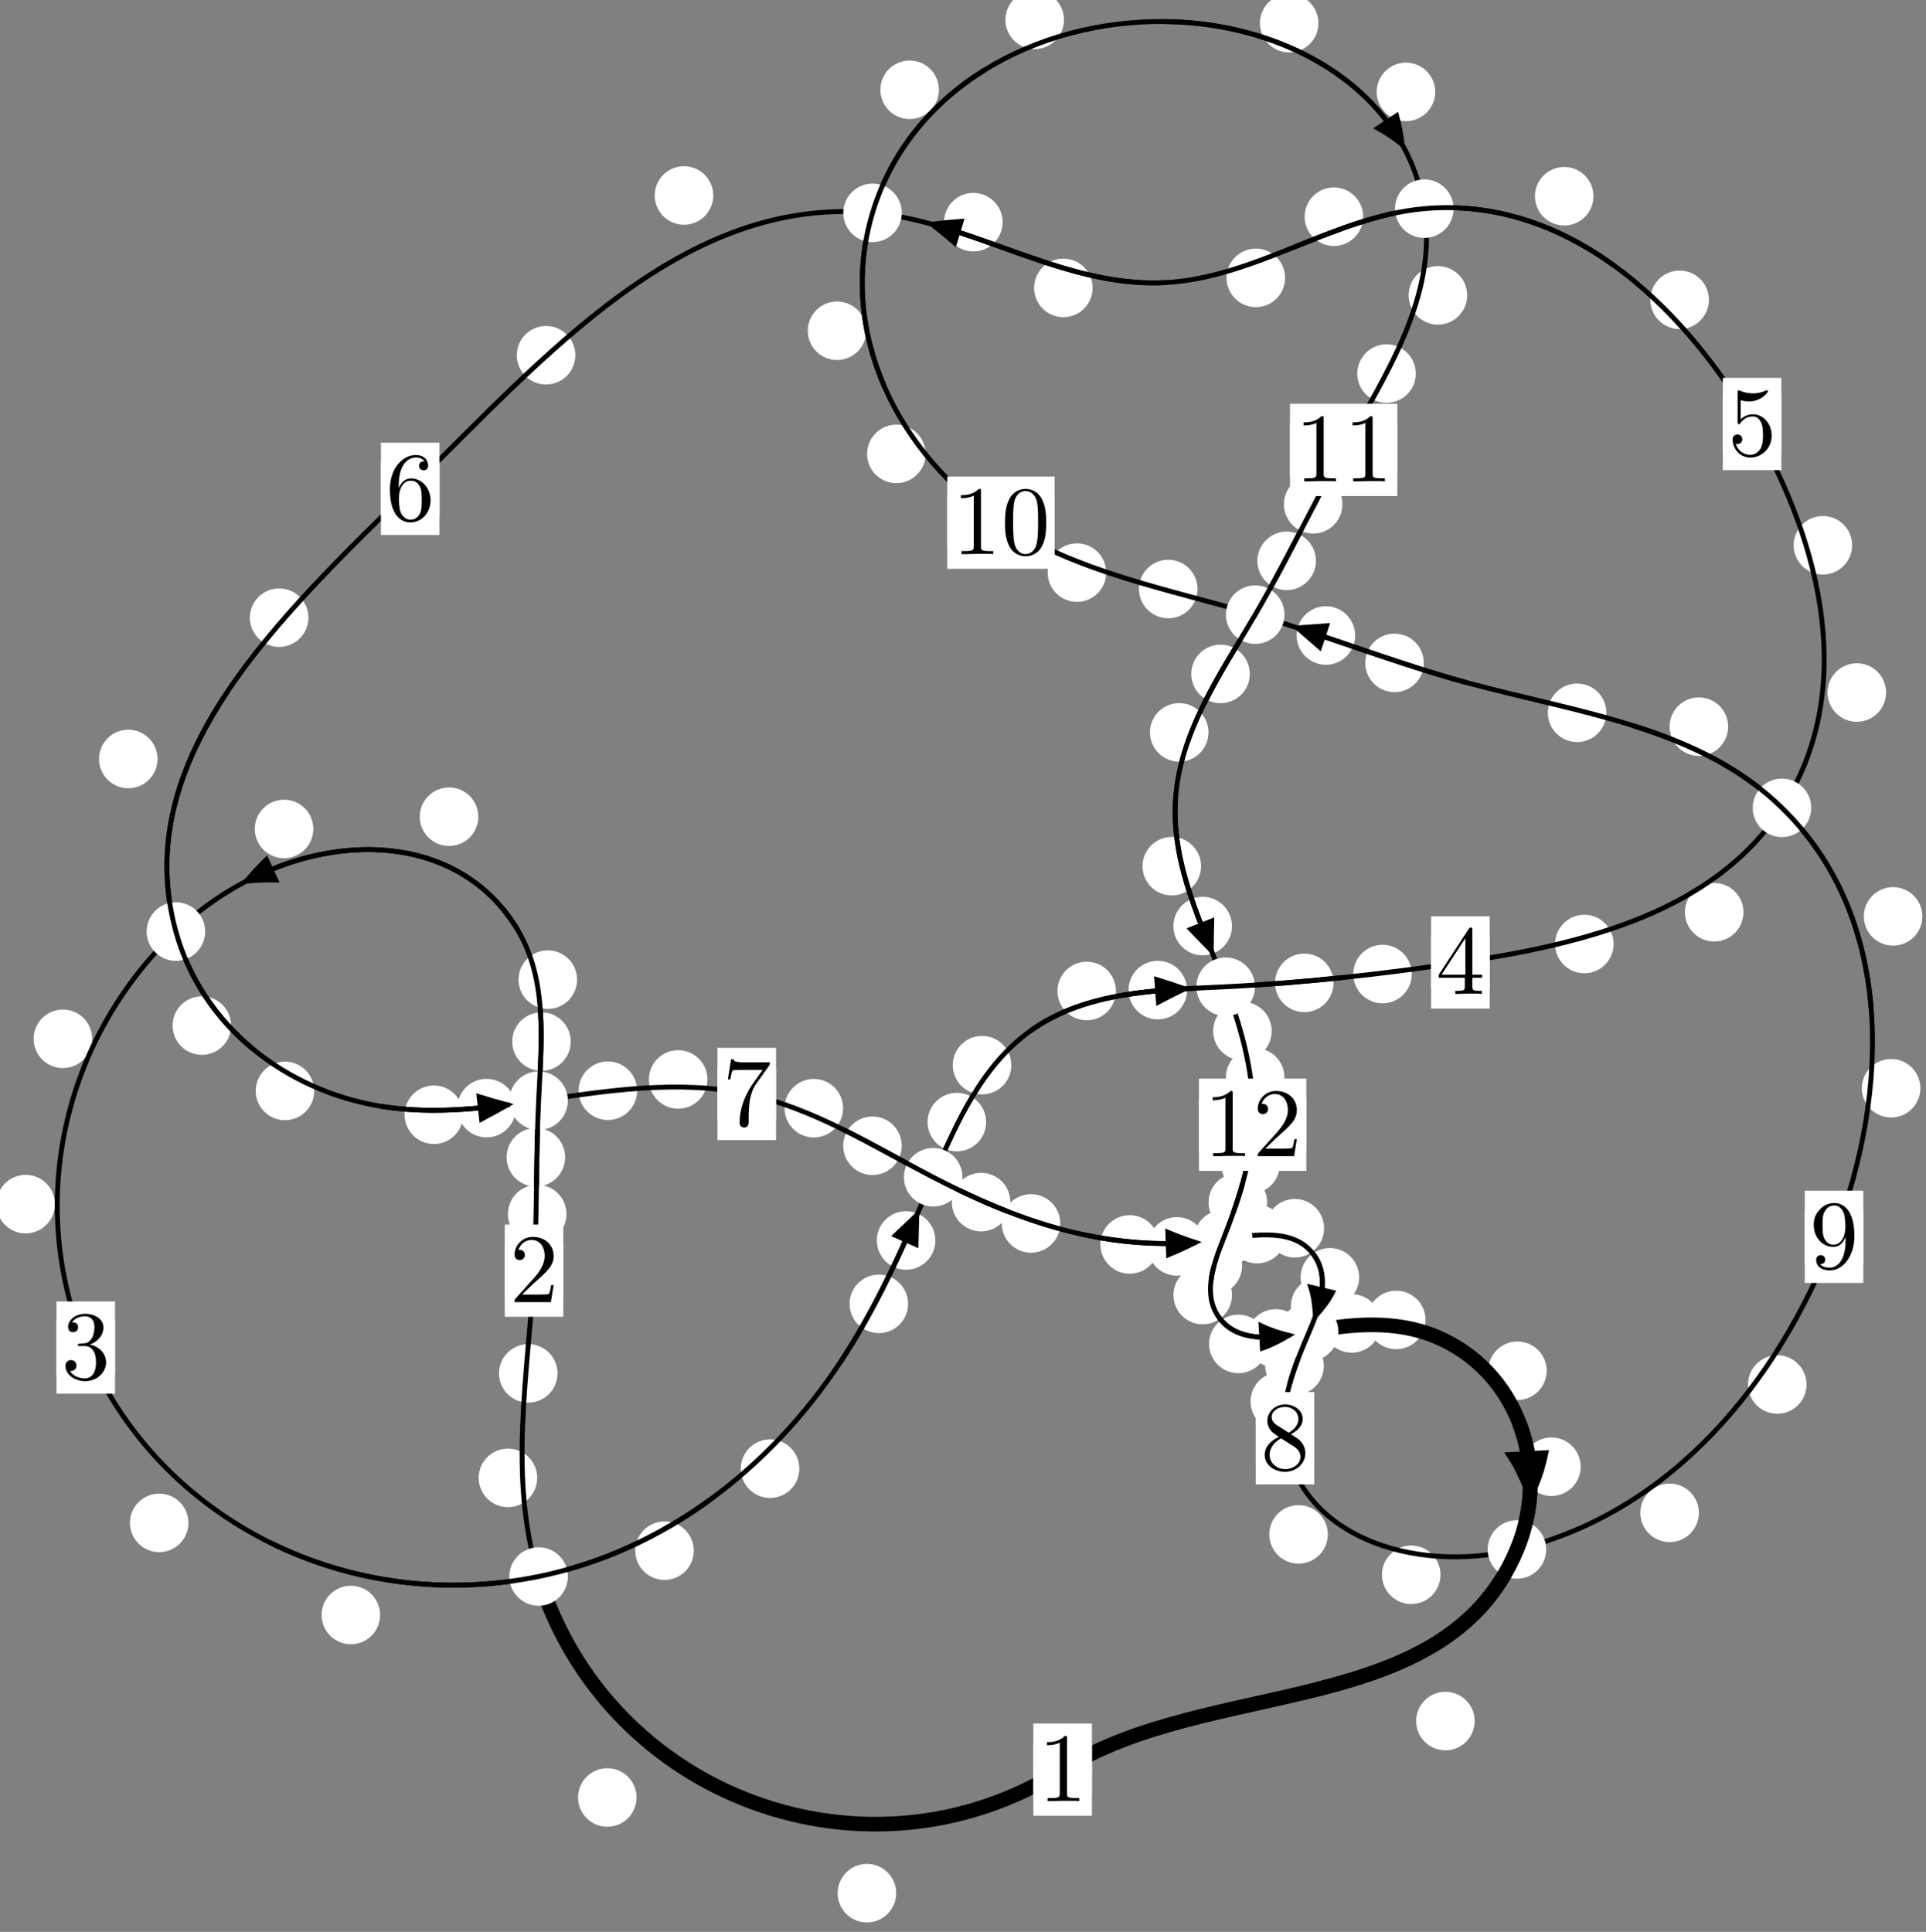 <?xml version="1.0"?>
<!-- Created by MetaPost 1.999 on 2021.07.05:2354 -->
<svg version="1.1" xmlns="http://www.w3.org/2000/svg" xmlns:xlink="http://www.w3.org/1999/xlink" width="196.675" height="197.293" viewBox="0 0 196.675 197.293">
<rect x="0" y="0" width="196.675" height="197.293" fill="#808080" stroke="none"/>
<!-- Original BoundingBox: -55.370193 -35.328644 141.304398 161.964737 -->
  <defs>
    <g transform="scale(0.01,0.01)" id="GLYPHcmr10_48">
      <path style="fill-rule: evenodd;" d="M460 -320C460 -400,455 -480,420 -554C374 -650,292 -666,250 -666C190 -666,117 -640,76 -547C44 -478,39 -400,39 -320C39 -245,43 -155,84 -79C127 2,200 22,249 22C303 22,379 1,423 -94C455 -163,460 -241,460 -320M249 -0C210 -0,151 -25,133 -121C122 -181,122 -273,122 -332C122 -396,122 -462,130 -516C149 -635,224 -644,249 -644C282 -644,348 -626,367 -527C377 -471,377 -395,377 -332C377 -257,377 -189,366 -125C351 -30,294 -0,249 -0"></path>
    </g>
    <g transform="scale(0.01,0.01)" id="GLYPHcmr10_49">
      <path style="fill-rule: evenodd;" d="M294 -640C294 -664,294 -666,271 -666C209 -602,121 -602,89 -602L89 -571C109 -571,168 -571,220 -597L220 -79C220 -43,217 -31,127 -31L95 -31L95 -0L257 -0L130 -3L217 -3L257 -3L297 -3L384 -3L419 -0L419 -31L387 -31C297 -31,294 -42,294 -79"></path>
    </g>
    <g transform="scale(0.01,0.01)" id="GLYPHcmr10_50">
      <path style="fill-rule: evenodd;" d="M127 -77L233 -180C389 -318,449 -372,449 -472C449 -586,359 -666,237 -666C124 -666,50 -574,50 -485C50 -429,100 -429,103 -429C120 -429,155 -441,155 -482C155 -508,137 -534,102 -534C94 -534,92 -534,89 -533C112 -598,166 -635,224 -635C315 -635,358 -554,358 -472C358 -392,308 -313,253 -251L61 -37C50 -26,50 -24,50 -0L421 -0L449 -174L424 -174C419 -144,412 -100,402 -85C395 -77,329 -77,307 -77"></path>
    </g>
    <g transform="scale(0.01,0.01)" id="GLYPHcmr10_51">
      <path style="fill-rule: evenodd;" d="M290 -352C372 -379,430 -449,430 -528C430 -610,342 -666,246 -666C145 -666,69 -606,69 -530C69 -497,91 -478,120 -478C151 -478,171 -500,171 -529C171 -579,124 -579,109 -579C140 -628,206 -641,242 -641C283 -641,338 -619,338 -529C338 -517,336 -459,310 -415C280 -367,246 -364,221 -363C213 -362,189 -360,182 -360C174 -359,167 -358,167 -348C167 -337,174 -337,191 -337L235 -337C317 -337,354 -269,354 -171C354 -35,285 -6,241 -6C198 -6,123 -23,88 -82C123 -77,154 -99,154 -137C154 -173,127 -193,98 -193C74 -193,42 -179,42 -135C42 -44,135 22,244 22C366 22,457 -69,457 -171C457 -253,394 -331,290 -352"></path>
    </g>
    <g transform="scale(0.01,0.01)" id="GLYPHcmr10_52">
      <path style="fill-rule: evenodd;" d="M294 -165L294 -78C294 -42,292 -31,218 -31L197 -31L197 -0L332 -0L238 -3L290 -3L332 -3L374 -3L427 -3L468 -0L468 -31L447 -31C373 -31,371 -42,371 -78L371 -165L471 -165L471 -196L371 -196L371 -651C371 -671,371 -677,355 -677C346 -677,343 -677,335 -665L28 -196L28 -165M300 -196L56 -196L300 -569"></path>
    </g>
    <g transform="scale(0.01,0.01)" id="GLYPHcmr10_53">
      <path style="fill-rule: evenodd;" d="M449 -201C449 -320,367 -420,259 -420C211 -420,168 -404,132 -369L132 -564C152 -558,185 -551,217 -551C340 -551,410 -642,410 -655C410 -661,407 -666,400 -666C399 -666,397 -666,392 -663C372 -654,323 -634,256 -634C216 -634,170 -641,123 -662C115 -665,113 -665,111 -665C101 -665,101 -657,101 -641L101 -345C101 -327,101 -319,115 -319C122 -319,124 -322,128 -328C139 -344,176 -398,257 -398C309 -398,334 -352,342 -334C358 -297,360 -258,360 -208C360 -173,360 -113,336 -71C312 -32,275 -6,229 -6C156 -6,99 -59,82 -118C85 -117,88 -116,99 -116C132 -116,149 -141,149 -165C149 -189,132 -214,99 -214C85 -214,50 -207,50 -161C50 -75,119 22,231 22C347 22,449 -74,449 -201"></path>
    </g>
    <g transform="scale(0.01,0.01)" id="GLYPHcmr10_54">
      <path style="fill-rule: evenodd;" d="M132 -328L132 -352C132 -605,256 -641,307 -641C331 -641,373 -635,395 -601C380 -601,340 -601,340 -556C340 -525,364 -510,386 -510C402 -510,432 -519,432 -558C432 -618,388 -666,305 -666C177 -666,42 -537,42 -316C42 -49,158 22,251 22C362 22,457 -72,457 -204C457 -331,368 -427,257 -427C189 -427,152 -376,132 -328M251 -6C188 -6,158 -66,152 -81C134 -128,134 -208,134 -226C134 -304,166 -404,256 -404C272 -404,318 -404,349 -342C367 -305,367 -254,367 -205C367 -157,367 -107,350 -71C320 -11,274 -6,251 -6"></path>
    </g>
    <g transform="scale(0.01,0.01)" id="GLYPHcmr10_55">
      <path style="fill-rule: evenodd;" d="M476 -609C485 -621,485 -623,485 -644L242 -644C120 -644,118 -657,114 -676L89 -676L56 -470L81 -470C84 -486,93 -549,106 -561C113 -567,191 -567,204 -567L411 -567C400 -551,321 -442,299 -409C209 -274,176 -135,176 -33C176 -23,176 22,222 22C268 22,268 -23,268 -33L268 -84C268 -139,271 -194,279 -248C283 -271,297 -357,341 -419"></path>
    </g>
    <g transform="scale(0.01,0.01)" id="GLYPHcmr10_56">
      <path style="fill-rule: evenodd;" d="M163 -457C117 -487,113 -521,113 -538C113 -599,178 -641,249 -641C322 -641,386 -589,386 -517C386 -460,347 -412,287 -377M309 -362C381 -399,430 -451,430 -517C430 -609,341 -666,250 -666C150 -666,69 -592,69 -499C69 -481,71 -436,113 -389C124 -377,161 -352,186 -335C128 -306,42 -250,42 -151C42 -45,144 22,249 22C362 22,457 -61,457 -168C457 -204,446 -249,408 -291C389 -312,373 -322,309 -362M209 -320L332 -242C360 -223,407 -193,407 -132C407 -58,332 -6,250 -6C164 -6,92 -68,92 -151C92 -209,124 -273,209 -320"></path>
    </g>
    <g transform="scale(0.01,0.01)" id="GLYPHcmr10_57">
      <path style="fill-rule: evenodd;" d="M367 -318L367 -286C367 -52,263 -6,205 -6C188 -6,134 -8,107 -42C151 -42,159 -71,159 -88C159 -119,135 -134,113 -134C97 -134,67 -125,67 -86C67 -19,121 22,206 22C335 22,457 -114,457 -329C457 -598,342 -666,253 -666C198 -666,149 -648,106 -603C65 -558,42 -516,42 -441C42 -316,130 -218,242 -218C303 -218,344 -260,367 -318M243 -241C227 -241,181 -241,150 -304C132 -341,132 -391,132 -440C132 -494,132 -541,153 -578C180 -628,218 -641,253 -641C299 -641,332 -607,349 -562C361 -530,365 -467,365 -421C365 -338,331 -241,243 -241"></path>
    </g>
  </defs>
  <path d="M91.515 193.34C91.515 192.547,91.2 191.787,90.639 191.227C90.079 190.666,89.319 190.351,88.526 190.351C87.733 190.351,86.973 190.666,86.413 191.227C85.852 191.787,85.537 192.547,85.537 193.34C85.537 194.133,85.852 194.893,86.413 195.453C86.973 196.014,87.733 196.329,88.526 196.329C89.319 196.329,90.079 196.014,90.639 195.453C91.2 194.893,91.515 194.133,91.515 193.34Z" style="fill: rgb(100%,100%,100%);stroke: none;"></path>
  <path d="M111.5 180.728C111.5 179.935,111.185 179.175,110.624 178.614C110.064 178.054,109.304 177.739,108.511 177.739C107.718 177.739,106.958 178.054,106.398 178.614C105.837 179.175,105.522 179.935,105.522 180.728C105.522 181.52,105.837 182.281,106.398 182.841C106.958 183.401,107.718 183.716,108.511 183.716C109.304 183.716,110.064 183.401,110.624 182.841C111.185 182.281,111.5 181.52,111.5 180.728Z" style="fill: rgb(100%,100%,100%);stroke: none;"></path>
  <path d="M54.858 150.929C54.858 150.136,54.543 149.376,53.982 148.816C53.422 148.255,52.662 147.94,51.869 147.94C51.076 147.94,50.316 148.255,49.756 148.816C49.195 149.376,48.88 150.136,48.88 150.929C48.88 151.722,49.195 152.482,49.756 153.042C50.316 153.603,51.076 153.918,51.869 153.918C52.662 153.918,53.422 153.603,53.982 153.042C54.543 152.482,54.858 151.722,54.858 150.929Z" style="fill: rgb(100%,100%,100%);stroke: none;"></path>
  <path d="M65.005 183.567C65.005 182.774,64.69 182.014,64.129 181.453C63.569 180.893,62.809 180.578,62.016 180.578C61.223 180.578,60.463 180.893,59.903 181.453C59.342 182.014,59.027 182.774,59.027 183.567C59.027 184.359,59.342 185.12,59.903 185.68C60.463 186.241,61.223 186.555,62.016 186.555C62.809 186.555,63.569 186.241,64.129 185.68C64.69 185.12,65.005 184.359,65.005 183.567Z" style="fill: rgb(100%,100%,100%);stroke: none;"></path>
  <path d="M57.847 123.984C57.847 123.192,57.532 122.431,56.971 121.871C56.411 121.311,55.651 120.996,54.858 120.996C54.065 120.996,53.305 121.311,52.745 121.871C52.184 122.431,51.869 123.192,51.869 123.984C51.869 124.777,52.184 125.537,52.745 126.098C53.305 126.658,54.065 126.973,54.858 126.973C55.651 126.973,56.411 126.658,56.971 126.098C57.532 125.537,57.847 124.777,57.847 123.984Z" style="fill: rgb(100%,100%,100%);stroke: none;"></path>
  <path d="M56.932 140.256C56.932 139.463,56.617 138.703,56.056 138.142C55.496 137.582,54.735 137.267,53.943 137.267C53.15 137.267,52.39 137.582,51.829 138.142C51.269 138.703,50.954 139.463,50.954 140.256C50.954 141.048,51.269 141.809,51.829 142.369C52.39 142.93,53.15 143.244,53.943 143.244C54.735 143.244,55.496 142.93,56.056 142.369C56.617 141.809,56.932 141.048,56.932 140.256Z" style="fill: rgb(100%,100%,100%);stroke: none;"></path>
  <path d="M58.282 106.374C58.282 105.581,57.967 104.821,57.406 104.26C56.846 103.7,56.086 103.385,55.293 103.385C54.5 103.385,53.74 103.7,53.18 104.26C52.619 104.821,52.304 105.581,52.304 106.374C52.304 107.166,52.619 107.926,53.18 108.487C53.74 109.047,54.5 109.362,55.293 109.362C56.086 109.362,56.846 109.047,57.406 108.487C57.967 107.926,58.282 107.166,58.282 106.374Z" style="fill: rgb(100%,100%,100%);stroke: none;"></path>
  <path d="M57.708 118.187C57.708 117.395,57.393 116.634,56.832 116.074C56.272 115.513,55.512 115.199,54.719 115.199C53.926 115.199,53.166 115.513,52.606 116.074C52.045 116.634,51.73 117.395,51.73 118.187C51.73 118.98,52.045 119.74,52.606 120.301C53.166 120.861,53.926 121.176,54.719 121.176C55.512 121.176,56.272 120.861,56.832 120.301C57.393 119.74,57.708 118.98,57.708 118.187Z" style="fill: rgb(100%,100%,100%);stroke: none;"></path>
  <path d="M48.842 83.406C48.842 82.614,48.527 81.853,47.967 81.293C47.406 80.732,46.646 80.417,45.854 80.417C45.061 80.417,44.301 80.732,43.74 81.293C43.18 81.853,42.865 82.614,42.865 83.406C42.865 84.199,43.18 84.959,43.74 85.52C44.301 86.08,45.061 86.395,45.854 86.395C46.646 86.395,47.406 86.08,47.967 85.52C48.527 84.959,48.842 84.199,48.842 83.406Z" style="fill: rgb(100%,100%,100%);stroke: none;"></path>
  <path d="M58.929 100.043C58.929 99.251,58.614 98.49,58.053 97.93C57.493 97.37,56.733 97.055,55.94 97.055C55.147 97.055,54.387 97.37,53.827 97.93C53.266 98.49,52.951 99.251,52.951 100.043C52.951 100.836,53.266 101.596,53.827 102.157C54.387 102.717,55.147 103.032,55.94 103.032C56.733 103.032,57.493 102.717,58.053 102.157C58.614 101.596,58.929 100.836,58.929 100.043Z" style="fill: rgb(100%,100%,100%);stroke: none;"></path>
  <path d="M9.41 106.088C9.41 105.296,9.095 104.535,8.534 103.975C7.974 103.415,7.214 103.1,6.421 103.1C5.628 103.1,4.868 103.415,4.308 103.975C3.747 104.535,3.432 105.296,3.432 106.088C3.432 106.881,3.747 107.641,4.308 108.202C4.868 108.762,5.628 109.077,6.421 109.077C7.214 109.077,7.974 108.762,8.534 108.202C9.095 107.641,9.41 106.881,9.41 106.088Z" style="fill: rgb(100%,100%,100%);stroke: none;"></path>
  <path d="M31.993 84.655C31.993 83.862,31.678 83.102,31.118 82.542C30.557 81.981,29.797 81.666,29.004 81.666C28.212 81.666,27.451 81.981,26.891 82.542C26.331 83.102,26.016 83.862,26.016 84.655C26.016 85.448,26.331 86.208,26.891 86.768C27.451 87.329,28.212 87.644,29.004 87.644C29.797 87.644,30.557 87.329,31.118 86.768C31.678 86.208,31.993 85.448,31.993 84.655Z" style="fill: rgb(100%,100%,100%);stroke: none;"></path>
  <path d="M19.245 155.524C19.245 154.731,18.93 153.971,18.37 153.411C17.809 152.85,17.049 152.535,16.257 152.535C15.464 152.535,14.704 152.85,14.143 153.411C13.583 153.971,13.268 154.731,13.268 155.524C13.268 156.317,13.583 157.077,14.143 157.637C14.704 158.198,15.464 158.513,16.257 158.513C17.049 158.513,17.809 158.198,18.37 157.637C18.93 157.077,19.245 156.317,19.245 155.524Z" style="fill: rgb(100%,100%,100%);stroke: none;"></path>
  <path d="M5.607 122.971C5.607 122.178,5.292 121.418,4.732 120.858C4.171 120.297,3.411 119.982,2.619 119.982C1.826 119.982,1.066 120.297,0.505 120.858C-0.055 121.418,-0.37 122.178,-0.37 122.971C-0.37 123.764,-0.055 124.524,0.505 125.085C1.066 125.645,1.826 125.96,2.619 125.96C3.411 125.96,4.171 125.645,4.732 125.085C5.292 124.524,5.607 123.764,5.607 122.971Z" style="fill: rgb(100%,100%,100%);stroke: none;"></path>
  <path d="M70.849 158.363C70.849 157.57,70.534 156.81,69.973 156.249C69.413 155.689,68.653 155.374,67.86 155.374C67.067 155.374,66.307 155.689,65.747 156.249C65.186 156.81,64.871 157.57,64.871 158.363C64.871 159.155,65.186 159.915,65.747 160.476C66.307 161.036,67.067 161.351,67.86 161.351C68.653 161.351,69.413 161.036,69.973 160.476C70.534 159.915,70.849 159.155,70.849 158.363Z" style="fill: rgb(100%,100%,100%);stroke: none;"></path>
  <path d="M38.815 164.932C38.815 164.139,38.5 163.379,37.94 162.819C37.379 162.258,36.619 161.943,35.826 161.943C35.034 161.943,34.273 162.258,33.713 162.819C33.152 163.379,32.838 164.139,32.838 164.932C32.838 165.725,33.152 166.485,33.713 167.046C34.273 167.606,35.034 167.921,35.826 167.921C36.619 167.921,37.379 167.606,37.94 167.046C38.5 166.485,38.815 165.725,38.815 164.932Z" style="fill: rgb(100%,100%,100%);stroke: none;"></path>
  <path d="M92.732 133.156C92.732 132.363,92.417 131.603,91.857 131.042C91.296 130.482,90.536 130.167,89.744 130.167C88.951 130.167,88.191 130.482,87.63 131.042C87.07 131.603,86.755 132.363,86.755 133.156C86.755 133.948,87.07 134.708,87.63 135.269C88.191 135.829,88.951 136.144,89.744 136.144C90.536 136.144,91.296 135.829,91.857 135.269C92.417 134.708,92.732 133.948,92.732 133.156Z" style="fill: rgb(100%,100%,100%);stroke: none;"></path>
  <path d="M81.623 149.985C81.623 149.193,81.308 148.433,80.748 147.872C80.188 147.312,79.427 146.997,78.635 146.997C77.842 146.997,77.082 147.312,76.521 147.872C75.961 148.433,75.646 149.193,75.646 149.985C75.646 150.778,75.961 151.538,76.521 152.099C77.082 152.659,77.842 152.974,78.635 152.974C79.427 152.974,80.188 152.659,80.748 152.099C81.308 151.538,81.623 150.778,81.623 149.985Z" style="fill: rgb(100%,100%,100%);stroke: none;"></path>
  <path d="M100.698 114.593C100.698 113.8,100.383 113.04,99.823 112.479C99.262 111.919,98.502 111.604,97.709 111.604C96.917 111.604,96.156 111.919,95.596 112.479C95.036 113.04,94.721 113.8,94.721 114.593C94.721 115.385,95.036 116.146,95.596 116.706C96.156 117.267,96.917 117.582,97.709 117.582C98.502 117.582,99.262 117.267,99.823 116.706C100.383 116.146,100.698 115.385,100.698 114.593Z" style="fill: rgb(100%,100%,100%);stroke: none;"></path>
  <path d="M95.516 126.679C95.516 125.886,95.201 125.126,94.64 124.566C94.08 124.005,93.32 123.69,92.527 123.69C91.734 123.69,90.974 124.005,90.414 124.566C89.853 125.126,89.538 125.886,89.538 126.679C89.538 127.472,89.853 128.232,90.414 128.792C90.974 129.353,91.734 129.668,92.527 129.668C93.32 129.668,94.08 129.353,94.64 128.792C95.201 128.232,95.516 127.472,95.516 126.679Z" style="fill: rgb(100%,100%,100%);stroke: none;"></path>
  <path d="M113.957 101.204C113.957 100.411,113.642 99.651,113.082 99.091C112.521 98.53,111.761 98.215,110.969 98.215C110.176 98.215,109.416 98.53,108.855 99.091C108.295 99.651,107.98 100.411,107.98 101.204C107.98 101.997,108.295 102.757,108.855 103.317C109.416 103.878,110.176 104.193,110.969 104.193C111.761 104.193,112.521 103.878,113.082 103.317C113.642 102.757,113.957 101.997,113.957 101.204Z" style="fill: rgb(100%,100%,100%);stroke: none;"></path>
  <path d="M103.27 108.779C103.27 107.986,102.956 107.226,102.395 106.665C101.835 106.105,101.074 105.79,100.282 105.79C99.489 105.79,98.729 106.105,98.168 106.665C97.608 107.226,97.293 107.986,97.293 108.779C97.293 109.571,97.608 110.331,98.168 110.892C98.729 111.452,99.489 111.767,100.282 111.767C101.074 111.767,101.835 111.452,102.395 110.892C102.956 110.331,103.27 109.571,103.27 108.779Z" style="fill: rgb(100%,100%,100%);stroke: none;"></path>
  <path d="M136.176 100.375C136.176 99.582,135.861 98.822,135.301 98.262C134.74 97.701,133.98 97.386,133.187 97.386C132.395 97.386,131.634 97.701,131.074 98.262C130.513 98.822,130.199 99.582,130.199 100.375C130.199 101.168,130.513 101.928,131.074 102.488C131.634 103.049,132.395 103.364,133.187 103.364C133.98 103.364,134.74 103.049,135.301 102.488C135.861 101.928,136.176 101.168,136.176 100.375Z" style="fill: rgb(100%,100%,100%);stroke: none;"></path>
  <path d="M121.22 101.112C121.22 100.319,120.905 99.559,120.344 98.999C119.784 98.438,119.023 98.123,118.231 98.123C117.438 98.123,116.678 98.438,116.117 98.999C115.557 99.559,115.242 100.319,115.242 101.112C115.242 101.905,115.557 102.665,116.117 103.225C116.678 103.786,117.438 104.101,118.231 104.101C119.023 104.101,119.784 103.786,120.344 103.225C120.905 102.665,121.22 101.905,121.22 101.112Z" style="fill: rgb(100%,100%,100%);stroke: none;"></path>
  <path d="M164.772 96.406C164.772 95.614,164.457 94.854,163.897 94.293C163.336 93.733,162.576 93.418,161.783 93.418C160.991 93.418,160.23 93.733,159.67 94.293C159.11 94.854,158.795 95.614,158.795 96.406C158.795 97.199,159.11 97.959,159.67 98.52C160.23 99.08,160.991 99.395,161.783 99.395C162.576 99.395,163.336 99.08,163.897 98.52C164.457 97.959,164.772 97.199,164.772 96.406Z" style="fill: rgb(100%,100%,100%);stroke: none;"></path>
  <path d="M144.168 99.475C144.168 98.682,143.853 97.922,143.293 97.361C142.733 96.801,141.972 96.486,141.18 96.486C140.387 96.486,139.627 96.801,139.066 97.361C138.506 97.922,138.191 98.682,138.191 99.475C138.191 100.267,138.506 101.028,139.066 101.588C139.627 102.149,140.387 102.464,141.18 102.464C141.972 102.464,142.733 102.149,143.293 101.588C143.853 101.028,144.168 100.267,144.168 99.475Z" style="fill: rgb(100%,100%,100%);stroke: none;"></path>
  <path d="M192.599 70.724C192.599 69.931,192.284 69.171,191.724 68.611C191.163 68.05,190.403 67.735,189.611 67.735C188.818 67.735,188.058 68.05,187.497 68.611C186.937 69.171,186.622 69.931,186.622 70.724C186.622 71.517,186.937 72.277,187.497 72.837C188.058 73.398,188.818 73.713,189.611 73.713C190.403 73.713,191.163 73.398,191.724 72.837C192.284 72.277,192.599 71.517,192.599 70.724Z" style="fill: rgb(100%,100%,100%);stroke: none;"></path>
  <path d="M178.034 93.164C178.034 92.371,177.719 91.611,177.159 91.05C176.598 90.49,175.838 90.175,175.045 90.175C174.253 90.175,173.492 90.49,172.932 91.05C172.371 91.611,172.056 92.371,172.056 93.164C172.056 93.956,172.371 94.716,172.932 95.277C173.492 95.837,174.253 96.152,175.045 96.152C175.838 96.152,176.598 95.837,177.159 95.277C177.719 94.716,178.034 93.956,178.034 93.164Z" style="fill: rgb(100%,100%,100%);stroke: none;"></path>
  <path d="M174.505 30.619C174.505 29.826,174.19 29.066,173.63 28.506C173.069 27.945,172.309 27.63,171.516 27.63C170.724 27.63,169.963 27.945,169.403 28.506C168.842 29.066,168.527 29.826,168.527 30.619C168.527 31.412,168.842 32.172,169.403 32.732C169.963 33.293,170.724 33.608,171.516 33.608C172.309 33.608,173.069 33.293,173.63 32.732C174.19 32.172,174.505 31.412,174.505 30.619Z" style="fill: rgb(100%,100%,100%);stroke: none;"></path>
  <path d="M189.134 55.686C189.134 54.893,188.819 54.133,188.259 53.573C187.698 53.012,186.938 52.697,186.146 52.697C185.353 52.697,184.593 53.012,184.032 53.573C183.472 54.133,183.157 54.893,183.157 55.686C183.157 56.479,183.472 57.239,184.032 57.799C184.593 58.36,185.353 58.675,186.146 58.675C186.938 58.675,187.698 58.36,188.259 57.799C188.819 57.239,189.134 56.479,189.134 55.686Z" style="fill: rgb(100%,100%,100%);stroke: none;"></path>
  <path d="M139.199 22.132C139.199 21.339,138.884 20.579,138.324 20.019C137.763 19.458,137.003 19.143,136.21 19.143C135.418 19.143,134.658 19.458,134.097 20.019C133.537 20.579,133.222 21.339,133.222 22.132C133.222 22.925,133.537 23.685,134.097 24.245C134.658 24.806,135.418 25.121,136.21 25.121C137.003 25.121,137.763 24.806,138.324 24.245C138.884 23.685,139.199 22.925,139.199 22.132Z" style="fill: rgb(100%,100%,100%);stroke: none;"></path>
  <path d="M162.717 20.041C162.717 19.249,162.402 18.489,161.842 17.928C161.281 17.368,160.521 17.053,159.728 17.053C158.936 17.053,158.176 17.368,157.615 17.928C157.055 18.489,156.74 19.249,156.74 20.041C156.74 20.834,157.055 21.594,157.615 22.155C158.176 22.715,158.936 23.03,159.728 23.03C160.521 23.03,161.281 22.715,161.842 22.155C162.402 21.594,162.717 20.834,162.717 20.041Z" style="fill: rgb(100%,100%,100%);stroke: none;"></path>
  <path d="M111.576 29.401C111.576 28.609,111.261 27.848,110.7 27.288C110.14 26.727,109.38 26.413,108.587 26.413C107.794 26.413,107.034 26.727,106.474 27.288C105.913 27.848,105.598 28.609,105.598 29.401C105.598 30.194,105.913 30.954,106.474 31.515C107.034 32.075,107.794 32.39,108.587 32.39C109.38 32.39,110.14 32.075,110.7 31.515C111.261 30.954,111.576 30.194,111.576 29.401Z" style="fill: rgb(100%,100%,100%);stroke: none;"></path>
  <path d="M131.229 28.377C131.229 27.584,130.914 26.824,130.353 26.264C129.793 25.703,129.033 25.388,128.24 25.388C127.447 25.388,126.687 25.703,126.127 26.264C125.566 26.824,125.251 27.584,125.251 28.377C125.251 29.17,125.566 29.93,126.127 30.49C126.687 31.051,127.447 31.366,128.24 31.366C129.033 31.366,129.793 31.051,130.353 30.49C130.914 29.93,131.229 29.17,131.229 28.377Z" style="fill: rgb(100%,100%,100%);stroke: none;"></path>
  <path d="M72.834 19.963C72.834 19.171,72.519 18.41,71.959 17.85C71.398 17.29,70.638 16.975,69.846 16.975C69.053 16.975,68.293 17.29,67.732 17.85C67.172 18.41,66.857 19.171,66.857 19.963C66.857 20.756,67.172 21.516,67.732 22.077C68.293 22.637,69.053 22.952,69.846 22.952C70.638 22.952,71.398 22.637,71.959 22.077C72.519 21.516,72.834 20.756,72.834 19.963Z" style="fill: rgb(100%,100%,100%);stroke: none;"></path>
  <path d="M102.383 22.688C102.383 21.895,102.068 21.135,101.508 20.575C100.947 20.014,100.187 19.699,99.394 19.699C98.602 19.699,97.842 20.014,97.281 20.575C96.721 21.135,96.406 21.895,96.406 22.688C96.406 23.481,96.721 24.241,97.281 24.801C97.842 25.362,98.602 25.677,99.394 25.677C100.187 25.677,100.947 25.362,101.508 24.801C102.068 24.241,102.383 23.481,102.383 22.688Z" style="fill: rgb(100%,100%,100%);stroke: none;"></path>
  <path d="M31.494 63.081C31.494 62.288,31.179 61.528,30.618 60.967C30.058 60.407,29.298 60.092,28.505 60.092C27.712 60.092,26.952 60.407,26.392 60.967C25.831 61.528,25.516 62.288,25.516 63.081C25.516 63.873,25.831 64.634,26.392 65.194C26.952 65.754,27.712 66.069,28.505 66.069C29.298 66.069,30.058 65.754,30.618 65.194C31.179 64.634,31.494 63.873,31.494 63.081Z" style="fill: rgb(100%,100%,100%);stroke: none;"></path>
  <path d="M58.749 36.279C58.749 35.487,58.434 34.726,57.873 34.166C57.313 33.605,56.553 33.29,55.76 33.29C54.967 33.29,54.207 33.605,53.647 34.166C53.086 34.726,52.771 35.487,52.771 36.279C52.771 37.072,53.086 37.832,53.647 38.393C54.207 38.953,54.967 39.268,55.76 39.268C56.553 39.268,57.313 38.953,57.873 38.393C58.434 37.832,58.749 37.072,58.749 36.279Z" style="fill: rgb(100%,100%,100%);stroke: none;"></path>
  <path d="M23.602 104.736C23.602 103.944,23.287 103.184,22.726 102.623C22.166 102.063,21.406 101.748,20.613 101.748C19.82 101.748,19.06 102.063,18.5 102.623C17.939 103.184,17.624 103.944,17.624 104.736C17.624 105.529,17.939 106.289,18.5 106.85C19.06 107.41,19.82 107.725,20.613 107.725C21.406 107.725,22.166 107.41,22.726 106.85C23.287 106.289,23.602 105.529,23.602 104.736Z" style="fill: rgb(100%,100%,100%);stroke: none;"></path>
  <path d="M16.089 77.51C16.089 76.717,15.774 75.957,15.213 75.397C14.653 74.836,13.893 74.521,13.1 74.521C12.307 74.521,11.547 74.836,10.987 75.397C10.426 75.957,10.111 76.717,10.111 77.51C10.111 78.303,10.426 79.063,10.987 79.623C11.547 80.184,12.307 80.499,13.1 80.499C13.893 80.499,14.653 80.184,15.213 79.623C15.774 79.063,16.089 78.303,16.089 77.51Z" style="fill: rgb(100%,100%,100%);stroke: none;"></path>
  <path d="M47.295 113.845C47.295 113.052,46.98 112.292,46.42 111.732C45.859 111.171,45.099 110.856,44.307 110.856C43.514 110.856,42.754 111.171,42.193 111.732C41.633 112.292,41.318 113.052,41.318 113.845C41.318 114.638,41.633 115.398,42.193 115.958C42.754 116.519,43.514 116.834,44.307 116.834C45.099 116.834,45.859 116.519,46.42 115.958C46.98 115.398,47.295 114.638,47.295 113.845Z" style="fill: rgb(100%,100%,100%);stroke: none;"></path>
  <path d="M32.088 111.411C32.088 110.618,31.773 109.858,31.213 109.298C30.652 108.737,29.892 108.422,29.099 108.422C28.307 108.422,27.546 108.737,26.986 109.298C26.425 109.858,26.11 110.618,26.11 111.411C26.11 112.204,26.425 112.964,26.986 113.524C27.546 114.085,28.307 114.4,29.099 114.4C29.892 114.4,30.652 114.085,31.213 113.524C31.773 112.964,32.088 112.204,32.088 111.411Z" style="fill: rgb(100%,100%,100%);stroke: none;"></path>
  <path d="M65.061 111.39C65.061 110.597,64.746 109.837,64.185 109.276C63.625 108.716,62.865 108.401,62.072 108.401C61.279 108.401,60.519 108.716,59.959 109.276C59.398 109.837,59.083 110.597,59.083 111.39C59.083 112.182,59.398 112.943,59.959 113.503C60.519 114.064,61.279 114.378,62.072 114.378C62.865 114.378,63.625 114.064,64.185 113.503C64.746 112.943,65.061 112.182,65.061 111.39Z" style="fill: rgb(100%,100%,100%);stroke: none;"></path>
  <path d="M52.677 113.166C52.677 112.373,52.362 111.613,51.801 111.052C51.241 110.492,50.481 110.177,49.688 110.177C48.895 110.177,48.135 110.492,47.575 111.052C47.014 111.613,46.699 112.373,46.699 113.166C46.699 113.958,47.014 114.719,47.575 115.279C48.135 115.839,48.895 116.154,49.688 116.154C50.481 116.154,51.241 115.839,51.801 115.279C52.362 114.719,52.677 113.958,52.677 113.166Z" style="fill: rgb(100%,100%,100%);stroke: none;"></path>
  <path d="M86.093 113.173C86.093 112.38,85.778 111.62,85.217 111.06C84.657 110.499,83.897 110.184,83.104 110.184C82.311 110.184,81.551 110.499,80.991 111.06C80.43 111.62,80.115 112.38,80.115 113.173C80.115 113.966,80.43 114.726,80.991 115.286C81.551 115.847,82.311 116.162,83.104 116.162C83.897 116.162,84.657 115.847,85.217 115.286C85.778 114.726,86.093 113.966,86.093 113.173Z" style="fill: rgb(100%,100%,100%);stroke: none;"></path>
  <path d="M72.242 110.237C72.242 109.445,71.927 108.685,71.367 108.124C70.806 107.564,70.046 107.249,69.253 107.249C68.461 107.249,67.7 107.564,67.14 108.124C66.579 108.685,66.264 109.445,66.264 110.237C66.264 111.03,66.579 111.79,67.14 112.351C67.7 112.911,68.461 113.226,69.253 113.226C70.046 113.226,70.806 112.911,71.367 112.351C71.927 111.79,72.242 111.03,72.242 110.237Z" style="fill: rgb(100%,100%,100%);stroke: none;"></path>
  <path d="M103.174 122.766C103.174 121.973,102.859 121.213,102.299 120.653C101.738 120.092,100.978 119.777,100.185 119.777C99.393 119.777,98.633 120.092,98.072 120.653C97.512 121.213,97.197 121.973,97.197 122.766C97.197 123.559,97.512 124.319,98.072 124.879C98.633 125.44,99.393 125.755,100.185 125.755C100.978 125.755,101.738 125.44,102.299 124.879C102.859 124.319,103.174 123.559,103.174 122.766Z" style="fill: rgb(100%,100%,100%);stroke: none;"></path>
  <path d="M92.083 117.01C92.083 116.217,91.768 115.457,91.207 114.897C90.647 114.336,89.887 114.021,89.094 114.021C88.301 114.021,87.541 114.336,86.981 114.897C86.42 115.457,86.105 116.217,86.105 117.01C86.105 117.803,86.42 118.563,86.981 119.123C87.541 119.684,88.301 119.999,89.094 119.999C89.887 119.999,90.647 119.684,91.207 119.123C91.768 118.563,92.083 117.803,92.083 117.01Z" style="fill: rgb(100%,100%,100%);stroke: none;"></path>
  <path d="M118.347 127.087C118.347 126.295,118.032 125.535,117.471 124.974C116.911 124.414,116.151 124.099,115.358 124.099C114.565 124.099,113.805 124.414,113.245 124.974C112.684 125.535,112.369 126.295,112.369 127.087C112.369 127.88,112.684 128.64,113.245 129.201C113.805 129.761,114.565 130.076,115.358 130.076C116.151 130.076,116.911 129.761,117.471 129.201C118.032 128.64,118.347 127.88,118.347 127.087Z" style="fill: rgb(100%,100%,100%);stroke: none;"></path>
  <path d="M108.271 124.943C108.271 124.15,107.956 123.39,107.396 122.83C106.835 122.269,106.075 121.954,105.283 121.954C104.49 121.954,103.73 122.269,103.169 122.83C102.609 123.39,102.294 124.15,102.294 124.943C102.294 125.736,102.609 126.496,103.169 127.056C103.73 127.617,104.49 127.932,105.283 127.932C106.075 127.932,106.835 127.617,107.396 127.056C107.956 126.496,108.271 125.736,108.271 124.943Z" style="fill: rgb(100%,100%,100%);stroke: none;"></path>
  <path d="M131.343 126.034C131.343 125.241,131.028 124.481,130.468 123.92C129.907 123.36,129.147 123.045,128.355 123.045C127.562 123.045,126.802 123.36,126.241 123.92C125.681 124.481,125.366 125.241,125.366 126.034C125.366 126.826,125.681 127.586,126.241 128.147C126.802 128.707,127.562 129.022,128.355 129.022C129.147 129.022,129.907 128.707,130.468 128.147C131.028 127.586,131.343 126.826,131.343 126.034Z" style="fill: rgb(100%,100%,100%);stroke: none;"></path>
  <path d="M123.169 127.286C123.169 126.494,122.854 125.734,122.293 125.173C121.733 124.613,120.973 124.298,120.18 124.298C119.387 124.298,118.627 124.613,118.067 125.173C117.506 125.734,117.191 126.494,117.191 127.286C117.191 128.079,117.506 128.839,118.067 129.4C118.627 129.96,119.387 130.275,120.18 130.275C120.973 130.275,121.733 129.96,122.293 129.4C122.854 128.839,123.169 128.079,123.169 127.286Z" style="fill: rgb(100%,100%,100%);stroke: none;"></path>
  <path d="M138.792 130.445C138.792 129.653,138.477 128.893,137.916 128.332C137.356 127.772,136.595 127.457,135.803 127.457C135.01 127.457,134.25 127.772,133.689 128.332C133.129 128.893,132.814 129.653,132.814 130.445C132.814 131.238,133.129 131.998,133.689 132.559C134.25 133.119,135.01 133.434,135.803 133.434C136.595 133.434,137.356 133.119,137.916 132.559C138.477 131.998,138.792 131.238,138.792 130.445Z" style="fill: rgb(100%,100%,100%);stroke: none;"></path>
  <path d="M135.212 125.435C135.212 124.642,134.897 123.882,134.336 123.322C133.776 122.761,133.016 122.446,132.223 122.446C131.43 122.446,130.67 122.761,130.11 123.322C129.549 123.882,129.234 124.642,129.234 125.435C129.234 126.228,129.549 126.988,130.11 127.548C130.67 128.109,131.43 128.424,132.223 128.424C133.016 128.424,133.776 128.109,134.336 127.548C134.897 126.988,135.212 126.228,135.212 125.435Z" style="fill: rgb(100%,100%,100%);stroke: none;"></path>
  <path d="M135.18 139.494C135.18 138.702,134.865 137.942,134.304 137.381C133.744 136.821,132.984 136.506,132.191 136.506C131.398 136.506,130.638 136.821,130.077 137.381C129.517 137.942,129.202 138.702,129.202 139.494C129.202 140.287,129.517 141.047,130.077 141.608C130.638 142.168,131.398 142.483,132.191 142.483C132.984 142.483,133.744 142.168,134.304 141.608C134.865 141.047,135.18 140.287,135.18 139.494Z" style="fill: rgb(100%,100%,100%);stroke: none;"></path>
  <path d="M137.796 133.398C137.796 132.606,137.481 131.845,136.92 131.285C136.36 130.724,135.6 130.41,134.807 130.41C134.014 130.41,133.254 130.724,132.694 131.285C132.133 131.845,131.818 132.606,131.818 133.398C131.818 134.191,132.133 134.951,132.694 135.512C133.254 136.072,134.014 136.387,134.807 136.387C135.6 136.387,136.36 136.072,136.92 135.512C137.481 134.951,137.796 134.191,137.796 133.398Z" style="fill: rgb(100%,100%,100%);stroke: none;"></path>
  <path d="M135.591 156.699C135.591 155.906,135.276 155.146,134.716 154.586C134.155 154.025,133.395 153.71,132.602 153.71C131.81 153.71,131.05 154.025,130.489 154.586C129.929 155.146,129.614 155.906,129.614 156.699C129.614 157.492,129.929 158.252,130.489 158.812C131.05 159.373,131.81 159.688,132.602 159.688C133.395 159.688,134.155 159.373,134.716 158.812C135.276 158.252,135.591 157.492,135.591 156.699Z" style="fill: rgb(100%,100%,100%);stroke: none;"></path>
  <path d="M133.675 143.121C133.675 142.329,133.36 141.568,132.8 141.008C132.239 140.447,131.479 140.132,130.686 140.132C129.894 140.132,129.134 140.447,128.573 141.008C128.013 141.568,127.698 142.329,127.698 143.121C127.698 143.914,128.013 144.674,128.573 145.235C129.134 145.795,129.894 146.11,130.686 146.11C131.479 146.11,132.239 145.795,132.8 145.235C133.36 144.674,133.675 143.914,133.675 143.121Z" style="fill: rgb(100%,100%,100%);stroke: none;"></path>
  <path d="M173.484 154.498C173.484 153.705,173.169 152.945,172.608 152.384C172.048 151.824,171.288 151.509,170.495 151.509C169.702 151.509,168.942 151.824,168.382 152.384C167.821 152.945,167.506 153.705,167.506 154.498C167.506 155.29,167.821 156.051,168.382 156.611C168.942 157.172,169.702 157.487,170.495 157.487C171.288 157.487,172.048 157.172,172.608 156.611C173.169 156.051,173.484 155.29,173.484 154.498Z" style="fill: rgb(100%,100%,100%);stroke: none;"></path>
  <path d="M147.097 160.826C147.097 160.033,146.782 159.273,146.222 158.713C145.662 158.152,144.901 157.837,144.109 157.837C143.316 157.837,142.556 158.152,141.995 158.713C141.435 159.273,141.12 160.033,141.12 160.826C141.12 161.619,141.435 162.379,141.995 162.939C142.556 163.5,143.316 163.815,144.109 163.815C144.901 163.815,145.662 163.5,146.222 162.939C146.782 162.379,147.097 161.619,147.097 160.826Z" style="fill: rgb(100%,100%,100%);stroke: none;"></path>
  <path d="M196.103 111.137C196.103 110.344,195.788 109.584,195.227 109.023C194.667 108.463,193.907 108.148,193.114 108.148C192.321 108.148,191.561 108.463,191.001 109.023C190.44 109.584,190.125 110.344,190.125 111.137C190.125 111.929,190.44 112.689,191.001 113.25C191.561 113.81,192.321 114.125,193.114 114.125C193.907 114.125,194.667 113.81,195.227 113.25C195.788 112.689,196.103 111.929,196.103 111.137Z" style="fill: rgb(100%,100%,100%);stroke: none;"></path>
  <path d="M184.477 141.391C184.477 140.598,184.162 139.838,183.601 139.278C183.041 138.717,182.281 138.402,181.488 138.402C180.695 138.402,179.935 138.717,179.375 139.278C178.814 139.838,178.499 140.598,178.499 141.391C178.499 142.184,178.814 142.944,179.375 143.504C179.935 144.065,180.695 144.38,181.488 144.38C182.281 144.38,183.041 144.065,183.601 143.504C184.162 142.944,184.477 142.184,184.477 141.391Z" style="fill: rgb(100%,100%,100%);stroke: none;"></path>
  <path d="M176.47 74.211C176.47 73.418,176.156 72.658,175.595 72.098C175.035 71.537,174.274 71.222,173.482 71.222C172.689 71.222,171.929 71.537,171.368 72.098C170.808 72.658,170.493 73.418,170.493 74.211C170.493 75.004,170.808 75.764,171.368 76.324C171.929 76.885,172.689 77.2,173.482 77.2C174.274 77.2,175.035 76.885,175.595 76.324C176.156 75.764,176.47 75.004,176.47 74.211Z" style="fill: rgb(100%,100%,100%);stroke: none;"></path>
  <path d="M196.304 93.589C196.304 92.796,195.989 92.036,195.429 91.475C194.869 90.915,194.108 90.6,193.316 90.6C192.523 90.6,191.763 90.915,191.202 91.475C190.642 92.036,190.327 92.796,190.327 93.589C190.327 94.381,190.642 95.141,191.202 95.702C191.763 96.262,192.523 96.577,193.316 96.577C194.108 96.577,194.869 96.262,195.429 95.702C195.989 95.141,196.304 94.381,196.304 93.589Z" style="fill: rgb(100%,100%,100%);stroke: none;"></path>
  <path d="M145.394 67.699C145.394 66.906,145.079 66.146,144.518 65.585C143.958 65.025,143.198 64.71,142.405 64.71C141.612 64.71,140.852 65.025,140.292 65.585C139.731 66.146,139.416 66.906,139.416 67.699C139.416 68.491,139.731 69.252,140.292 69.812C140.852 70.372,141.612 70.687,142.405 70.687C143.198 70.687,143.958 70.372,144.518 69.812C145.079 69.252,145.394 68.491,145.394 67.699Z" style="fill: rgb(100%,100%,100%);stroke: none;"></path>
  <path d="M164.037 72.794C164.037 72.001,163.722 71.241,163.161 70.681C162.601 70.12,161.841 69.805,161.048 69.805C160.255 69.805,159.495 70.12,158.935 70.681C158.374 71.241,158.059 72.001,158.059 72.794C158.059 73.587,158.374 74.347,158.935 74.907C159.495 75.468,160.255 75.783,161.048 75.783C161.841 75.783,162.601 75.468,163.161 74.907C163.722 74.347,164.037 73.587,164.037 72.794Z" style="fill: rgb(100%,100%,100%);stroke: none;"></path>
  <path d="M122.285 60.153C122.285 59.36,121.97 58.6,121.409 58.039C120.849 57.479,120.089 57.164,119.296 57.164C118.503 57.164,117.743 57.479,117.183 58.039C116.622 58.6,116.307 59.36,116.307 60.153C116.307 60.945,116.622 61.705,117.183 62.266C117.743 62.826,118.503 63.141,119.296 63.141C120.089 63.141,120.849 62.826,121.409 62.266C121.97 61.705,122.285 60.945,122.285 60.153Z" style="fill: rgb(100%,100%,100%);stroke: none;"></path>
  <path d="M138.384 64.901C138.384 64.108,138.069 63.348,137.508 62.788C136.948 62.227,136.188 61.912,135.395 61.912C134.602 61.912,133.842 62.227,133.282 62.788C132.721 63.348,132.406 64.108,132.406 64.901C132.406 65.694,132.721 66.454,133.282 67.014C133.842 67.575,134.602 67.89,135.395 67.89C136.188 67.89,136.948 67.575,137.508 67.014C138.069 66.454,138.384 65.694,138.384 64.901Z" style="fill: rgb(100%,100%,100%);stroke: none;"></path>
  <path d="M94.521 46.355C94.521 45.562,94.206 44.802,93.646 44.242C93.085 43.681,92.325 43.366,91.533 43.366C90.74 43.366,89.98 43.681,89.419 44.242C88.859 44.802,88.544 45.562,88.544 46.355C88.544 47.148,88.859 47.908,89.419 48.468C89.98 49.029,90.74 49.344,91.533 49.344C92.325 49.344,93.085 49.029,93.646 48.468C94.206 47.908,94.521 47.148,94.521 46.355Z" style="fill: rgb(100%,100%,100%);stroke: none;"></path>
  <path d="M112.96 58.478C112.96 57.686,112.645 56.925,112.085 56.365C111.524 55.805,110.764 55.49,109.971 55.49C109.179 55.49,108.418 55.805,107.858 56.365C107.298 56.925,106.983 57.686,106.983 58.478C106.983 59.271,107.298 60.031,107.858 60.592C108.418 61.152,109.179 61.467,109.971 61.467C110.764 61.467,111.524 61.152,112.085 60.592C112.645 60.031,112.96 59.271,112.96 58.478Z" style="fill: rgb(100%,100%,100%);stroke: none;"></path>
  <path d="M95.877 9.17C95.877 8.377,95.562 7.617,95.002 7.057C94.441 6.496,93.681 6.181,92.888 6.181C92.096 6.181,91.335 6.496,90.775 7.057C90.215 7.617,89.9 8.377,89.9 9.17C89.9 9.963,90.215 10.723,90.775 11.283C91.335 11.844,92.096 12.159,92.888 12.159C93.681 12.159,94.441 11.844,95.002 11.283C95.562 10.723,95.877 9.963,95.877 9.17Z" style="fill: rgb(100%,100%,100%);stroke: none;"></path>
  <path d="M88.462 33.779C88.462 32.986,88.147 32.226,87.586 31.665C87.026 31.105,86.266 30.79,85.473 30.79C84.68 30.79,83.92 31.105,83.36 31.665C82.799 32.226,82.484 32.986,82.484 33.779C82.484 34.571,82.799 35.331,83.36 35.892C83.92 36.452,84.68 36.767,85.473 36.767C86.266 36.767,87.026 36.452,87.586 35.892C88.147 35.331,88.462 34.571,88.462 33.779Z" style="fill: rgb(100%,100%,100%);stroke: none;"></path>
  <path d="M134.633 2.366C134.633 1.573,134.318 0.813,133.757 0.253C133.197 -0.308,132.437 -0.623,131.644 -0.623C130.851 -0.623,130.091 -0.308,129.531 0.253C128.97 0.813,128.655 1.573,128.655 2.366C128.655 3.159,128.97 3.919,129.531 4.479C130.091 5.04,130.851 5.355,131.644 5.355C132.437 5.355,133.197 5.04,133.757 4.479C134.318 3.919,134.633 3.159,134.633 2.366Z" style="fill: rgb(100%,100%,100%);stroke: none;"></path>
  <path d="M108.647 2.024C108.647 1.231,108.332 0.471,107.771 -0.089C107.211 -0.65,106.451 -0.965,105.658 -0.965C104.865 -0.965,104.105 -0.65,103.545 -0.089C102.984 0.471,102.669 1.231,102.669 2.024C102.669 2.817,102.984 3.577,103.545 4.137C104.105 4.698,104.865 5.013,105.658 5.013C106.451 5.013,107.211 4.698,107.771 4.137C108.332 3.577,108.647 2.817,108.647 2.024Z" style="fill: rgb(100%,100%,100%);stroke: none;"></path>
  <path d="M149.823 30.162C149.823 29.369,149.508 28.609,148.948 28.049C148.388 27.488,147.627 27.173,146.835 27.173C146.042 27.173,145.282 27.488,144.721 28.049C144.161 28.609,143.846 29.369,143.846 30.162C143.846 30.955,144.161 31.715,144.721 32.275C145.282 32.836,146.042 33.151,146.835 33.151C147.627 33.151,148.388 32.836,148.948 32.275C149.508 31.715,149.823 30.955,149.823 30.162Z" style="fill: rgb(100%,100%,100%);stroke: none;"></path>
  <path d="M146.56 9.385C146.56 8.593,146.245 7.832,145.685 7.272C145.124 6.711,144.364 6.397,143.572 6.397C142.779 6.397,142.019 6.711,141.458 7.272C140.898 7.832,140.583 8.593,140.583 9.385C140.583 10.178,140.898 10.938,141.458 11.499C142.019 12.059,142.779 12.374,143.572 12.374C144.364 12.374,145.124 12.059,145.685 11.499C146.245 10.938,146.56 10.178,146.56 9.385Z" style="fill: rgb(100%,100%,100%);stroke: none;"></path>
  <path d="M137.082 51.501C137.082 50.708,136.767 49.948,136.207 49.387C135.646 48.827,134.886 48.512,134.093 48.512C133.301 48.512,132.541 48.827,131.98 49.387C131.42 49.948,131.105 50.708,131.105 51.501C131.105 52.293,131.42 53.053,131.98 53.614C132.541 54.174,133.301 54.489,134.093 54.489C134.886 54.489,135.646 54.174,136.207 53.614C136.767 53.053,137.082 52.293,137.082 51.501Z" style="fill: rgb(100%,100%,100%);stroke: none;"></path>
  <path d="M144.576 38.153C144.576 37.36,144.261 36.6,143.7 36.04C143.14 35.479,142.38 35.164,141.587 35.164C140.794 35.164,140.034 35.479,139.474 36.04C138.913 36.6,138.598 37.36,138.598 38.153C138.598 38.946,138.913 39.706,139.474 40.266C140.034 40.827,140.794 41.142,141.587 41.142C142.38 41.142,143.14 40.827,143.7 40.266C144.261 39.706,144.576 38.946,144.576 38.153Z" style="fill: rgb(100%,100%,100%);stroke: none;"></path>
  <path d="M127.624 68.826C127.624 68.033,127.31 67.273,126.749 66.713C126.189 66.152,125.428 65.837,124.636 65.837C123.843 65.837,123.083 66.152,122.522 66.713C121.962 67.273,121.647 68.033,121.647 68.826C121.647 69.619,121.962 70.379,122.522 70.939C123.083 71.5,123.843 71.815,124.636 71.815C125.428 71.815,126.189 71.5,126.749 70.939C127.31 70.379,127.624 69.619,127.624 68.826Z" style="fill: rgb(100%,100%,100%);stroke: none;"></path>
  <path d="M134.378 57.276C134.378 56.483,134.063 55.723,133.502 55.163C132.942 54.602,132.182 54.287,131.389 54.287C130.596 54.287,129.836 54.602,129.276 55.163C128.715 55.723,128.4 56.483,128.4 57.276C128.4 58.069,128.715 58.829,129.276 59.389C129.836 59.95,130.596 60.265,131.389 60.265C132.182 60.265,132.942 59.95,133.502 59.389C134.063 58.829,134.378 58.069,134.378 57.276Z" style="fill: rgb(100%,100%,100%);stroke: none;"></path>
  <path d="M122.647 88.461C122.647 87.668,122.332 86.908,121.771 86.348C121.211 85.787,120.45 85.472,119.658 85.472C118.865 85.472,118.105 85.787,117.544 86.348C116.984 86.908,116.669 87.668,116.669 88.461C116.669 89.254,116.984 90.014,117.544 90.574C118.105 91.135,118.865 91.45,119.658 91.45C120.45 91.45,121.211 91.135,121.771 90.574C122.332 90.014,122.647 89.254,122.647 88.461Z" style="fill: rgb(100%,100%,100%);stroke: none;"></path>
  <path d="M123.405 74.794C123.405 74.001,123.09 73.241,122.53 72.68C121.969 72.12,121.209 71.805,120.416 71.805C119.624 71.805,118.863 72.12,118.303 72.68C117.742 73.241,117.428 74.001,117.428 74.794C117.428 75.586,117.742 76.346,118.303 76.907C118.863 77.467,119.624 77.782,120.416 77.782C121.209 77.782,121.969 77.467,122.53 76.907C123.09 76.346,123.405 75.586,123.405 74.794Z" style="fill: rgb(100%,100%,100%);stroke: none;"></path>
  <path d="M129.861 105.295C129.861 104.502,129.546 103.742,128.985 103.182C128.425 102.621,127.665 102.306,126.872 102.306C126.079 102.306,125.319 102.621,124.759 103.182C124.198 103.742,123.883 104.502,123.883 105.295C123.883 106.088,124.198 106.848,124.759 107.408C125.319 107.969,126.079 108.284,126.872 108.284C127.665 108.284,128.425 107.969,128.985 107.408C129.546 106.848,129.861 106.088,129.861 105.295Z" style="fill: rgb(100%,100%,100%);stroke: none;"></path>
  <path d="M125.803 94.577C125.803 93.784,125.488 93.024,124.928 92.463C124.367 91.903,123.607 91.588,122.814 91.588C122.022 91.588,121.261 91.903,120.701 92.463C120.14 93.024,119.825 93.784,119.825 94.577C119.825 95.369,120.14 96.13,120.701 96.69C121.261 97.251,122.022 97.566,122.814 97.566C123.607 97.566,124.367 97.251,124.928 96.69C125.488 96.13,125.803 95.369,125.803 94.577Z" style="fill: rgb(100%,100%,100%);stroke: none;"></path>
  <path d="M130.691 118.914C130.691 118.122,130.376 117.362,129.816 116.801C129.255 116.241,128.495 115.926,127.703 115.926C126.91 115.926,126.15 116.241,125.589 116.801C125.029 117.362,124.714 118.122,124.714 118.914C124.714 119.707,125.029 120.467,125.589 121.028C126.15 121.588,126.91 121.903,127.703 121.903C128.495 121.903,129.255 121.588,129.816 121.028C130.376 120.467,130.691 119.707,130.691 118.914Z" style="fill: rgb(100%,100%,100%);stroke: none;"></path>
  <path d="M131.16 110.028C131.16 109.235,130.845 108.475,130.284 107.915C129.724 107.354,128.964 107.039,128.171 107.039C127.378 107.039,126.618 107.354,126.058 107.915C125.497 108.475,125.182 109.235,125.182 110.028C125.182 110.821,125.497 111.581,126.058 112.141C126.618 112.702,127.378 113.017,128.171 113.017C128.964 113.017,129.724 112.702,130.284 112.141C130.845 111.581,131.16 110.821,131.16 110.028Z" style="fill: rgb(100%,100%,100%);stroke: none;"></path>
  <path d="M126.835 129.25C126.835 128.457,126.521 127.697,125.96 127.137C125.4 126.576,124.639 126.261,123.847 126.261C123.054 126.261,122.294 126.576,121.733 127.137C121.173 127.697,120.858 128.457,120.858 129.25C120.858 130.043,121.173 130.803,121.733 131.363C122.294 131.924,123.054 132.239,123.847 132.239C124.639 132.239,125.4 131.924,125.96 131.363C126.521 130.803,126.835 130.043,126.835 129.25Z" style="fill: rgb(100%,100%,100%);stroke: none;"></path>
  <path d="M129.393 122.795C129.393 122.002,129.078 121.242,128.518 120.682C127.957 120.121,127.197 119.806,126.405 119.806C125.612 119.806,124.852 120.121,124.291 120.682C123.731 121.242,123.416 122.002,123.416 122.795C123.416 123.588,123.731 124.348,124.291 124.908C124.852 125.469,125.612 125.784,126.405 125.784C127.197 125.784,127.957 125.469,128.518 124.908C129.078 124.348,129.393 123.588,129.393 122.795Z" style="fill: rgb(100%,100%,100%);stroke: none;"></path>
  <path d="M129.442 137.249C129.442 136.456,129.127 135.696,128.567 135.136C128.007 134.575,127.246 134.26,126.454 134.26C125.661 134.26,124.901 134.575,124.34 135.136C123.78 135.696,123.465 136.456,123.465 137.249C123.465 138.042,123.78 138.802,124.34 139.362C124.901 139.923,125.661 140.238,126.454 140.238C127.246 140.238,128.007 139.923,128.567 139.362C129.127 138.802,129.442 138.042,129.442 137.249Z" style="fill: rgb(100%,100%,100%);stroke: none;"></path>
  <path d="M125.805 132.257C125.805 131.465,125.49 130.704,124.929 130.144C124.369 129.583,123.608 129.269,122.816 129.269C122.023 129.269,121.263 129.583,120.702 130.144C120.142 130.704,119.827 131.465,119.827 132.257C119.827 133.05,120.142 133.81,120.702 134.371C121.263 134.931,122.023 135.246,122.816 135.246C123.608 135.246,124.369 134.931,124.929 134.371C125.49 133.81,125.805 133.05,125.805 132.257Z" style="fill: rgb(100%,100%,100%);stroke: none;"></path>
  <path d="M141.019 135.155C141.019 134.362,140.704 133.602,140.143 133.042C139.583 132.481,138.823 132.166,138.03 132.166C137.237 132.166,136.477 132.481,135.917 133.042C135.356 133.602,135.041 134.362,135.041 135.155C135.041 135.948,135.356 136.708,135.917 137.268C136.477 137.829,137.237 138.144,138.03 138.144C138.823 138.144,139.583 137.829,140.143 137.268C140.704 136.708,141.019 135.948,141.019 135.155Z" style="fill: rgb(100%,100%,100%);stroke: none;"></path>
  <path d="M133.271 136.685C133.271 135.892,132.956 135.132,132.396 134.572C131.836 134.011,131.075 133.696,130.283 133.696C129.49 133.696,128.73 134.011,128.169 134.572C127.609 135.132,127.294 135.892,127.294 136.685C127.294 137.478,127.609 138.238,128.169 138.798C128.73 139.359,129.49 139.674,130.283 139.674C131.075 139.674,131.836 139.359,132.396 138.798C132.956 138.238,133.271 137.478,133.271 136.685Z" style="fill: rgb(100%,100%,100%);stroke: none;"></path>
  <path d="M157.943 139.989C157.943 139.196,157.628 138.436,157.067 137.875C156.507 137.315,155.747 137,154.954 137C154.161 137,153.401 137.315,152.841 137.875C152.28 138.436,151.965 139.196,151.965 139.989C151.965 140.781,152.28 141.542,152.841 142.102C153.401 142.662,154.161 142.977,154.954 142.977C155.747 142.977,156.507 142.662,157.067 142.102C157.628 141.542,157.943 140.781,157.943 139.989Z" style="fill: rgb(100%,100%,100%);stroke: none;"></path>
  <path d="M145.567 134.798C145.567 134.006,145.253 133.246,144.692 132.685C144.132 132.125,143.371 131.81,142.579 131.81C141.786 131.81,141.026 132.125,140.465 132.685C139.905 133.246,139.59 134.006,139.59 134.798C139.59 135.591,139.905 136.351,140.465 136.912C141.026 137.472,141.786 137.787,142.579 137.787C143.371 137.787,144.132 137.472,144.692 136.912C145.253 136.351,145.567 135.591,145.567 134.798Z" style="fill: rgb(100%,100%,100%);stroke: none;"></path>
  <path d="M150.587 175.762C150.587 174.969,150.272 174.209,149.712 173.649C149.151 173.088,148.391 172.773,147.599 172.773C146.806 172.773,146.046 173.088,145.485 173.649C144.925 174.209,144.61 174.969,144.61 175.762C144.61 176.555,144.925 177.315,145.485 177.875C146.046 178.436,146.806 178.751,147.599 178.751C148.391 178.751,149.151 178.436,149.712 177.875C150.272 177.315,150.587 176.555,150.587 175.762Z" style="fill: rgb(100%,100%,100%);stroke: none;"></path>
  <path d="M161.413 149.788C161.413 148.996,161.098 148.236,160.537 147.675C159.977 147.115,159.217 146.8,158.424 146.8C157.631 146.8,156.871 147.115,156.311 147.675C155.75 148.236,155.435 148.996,155.435 149.788C155.435 150.581,155.75 151.341,156.311 151.902C156.871 152.462,157.631 152.777,158.424 152.777C159.217 152.777,159.977 152.462,160.537 151.902C161.098 151.341,161.413 150.581,161.413 149.788Z" style="fill: rgb(100%,100%,100%);stroke: none;"></path>
  <path d="M108.511 180.728C88.526 193.34,62.016 183.567,55 161C51.869 150.929,53.943 140.256,54.533 129.765C54.858 123.984,54.719 118.187,55 112.404C55.293 106.374,55.94 100.043,52.801 94.866C45.854 83.406,29.004 84.655,17.963 95.134C6.421 106.088,2.619 122.971,8.756 137.621C16.257 155.524,35.826 164.932,55 161C67.86 158.363,78.635 149.985,85.874 139.018C89.744 133.156,92.527 126.679,95.293 120.227C97.709 114.593,100.282 108.779,105.294 105.226C110.969 101.204,118.231 101.112,125.159 100.771C133.187 100.375,141.18 99.475,149.13 98.291C161.783 96.406,175.045 93.164,181.966 82.501C189.611 70.724,186.146 55.686,178.918 43.301C171.516 30.619,159.728 20.041,145.445 21.311C136.21 22.132,128.24 28.377,118.969 28.86C108.587 29.401,99.394 22.688,89.101 21.739C69.846 19.963,55.76 36.279,41.888 49.921C28.505 63.081,13.1 77.51,17.963 95.134C20.613 104.736,29.099 111.411,39.001 112.996C44.307 113.845,49.688 113.166,55 112.404C62.072 111.39,69.253 110.237,76.257 111.722C83.104 113.173,89.094 117.01,95.293 120.227C100.185 122.766,105.283 124.943,110.676 126.091C115.358 127.087,120.18 127.286,124.912 126.561C128.355 126.034,132.223 125.435,134.184 128.179C135.803 130.445,134.807 133.398,133.685 136.013C132.191 139.494,130.686 143.121,131.217 146.88C132.602 156.699,144.109 160.826,154.903 158.237C170.495 154.498,181.488 141.391,187.283 126.31C193.114 111.137,193.316 93.589,181.966 82.501C173.482 74.211,161.048 72.794,149.666 69.683C142.405 67.699,135.395 64.901,128.176 62.772C119.296 60.153,109.971 58.478,102.215 53.379C91.533 46.355,85.473 33.779,89.101 21.739C92.888 9.17,105.658 2.024,119.057 2.2C131.644 2.366,143.572 9.385,145.445 21.311C146.835 30.162,141.587 38.153,137.21 45.95C134.093 51.501,131.389 57.276,128.176 62.772C124.636 68.826,120.416 74.794,120.026 81.822C119.658 88.461,122.814 94.577,125.159 100.771C126.872 105.295,128.171 110.028,127.916 114.865C127.703 118.914,126.405 122.795,124.912 126.561C123.847 129.25,122.816 132.257,124.486 134.549C126.454 137.249,130.283 136.685,133.685 136.013C138.03 135.155,142.579 134.798,146.666 136.513C154.954 139.989,158.424 149.788,154.903 158.237C147.599 175.762,123.537 171.246,108.511 180.728" style="stroke:rgb(0%,0%,0%); stroke-width: 0.498;stroke-linecap: round;stroke-linejoin: round;stroke-miterlimit: 10;fill: none;"></path>
  <path d="M108.511 180.728C88.526 193.34,62.016 183.567,55 161" style="stroke:rgb(0%,0%,0%); stroke-width: 1.494;stroke-linecap: round;stroke-linejoin: round;stroke-miterlimit: 10;fill: none;"></path>
  <path d="M133.685 136.013C138.03 135.155,142.579 134.798,146.666 136.513C154.954 139.989,158.424 149.788,154.903 158.237C147.599 175.762,123.537 171.246,108.511 180.728" style="stroke:rgb(0%,0%,0%); stroke-width: 1.494;stroke-linecap: round;stroke-linejoin: round;stroke-miterlimit: 10;fill: none;"></path>
  <path d="M57.989 161C57.989 160.207,57.674 159.447,57.113 158.887C56.553 158.326,55.793 158.011,55 158.011C54.207 158.011,53.447 158.326,52.887 158.887C52.326 159.447,52.011 160.207,52.011 161C52.011 161.793,52.326 162.553,52.887 163.113C53.447 163.674,54.207 163.989,55 163.989C55.793 163.989,56.553 163.674,57.113 163.113C57.674 162.553,57.989 161.793,57.989 161Z" style="fill: rgb(100%,100%,100%);stroke: none;"></path>
  <path d="M27.501 157.499C35.727 161.597,45.413 162.966,55 161C61.43 159.681,67.339 156.928,72.545 153.133" style="stroke:rgb(0%,0%,0%); stroke-width: 0.498;stroke-linecap: round;stroke-linejoin: round;stroke-miterlimit: 10;fill: none;"></path>
  <path d="M20.952 95.134C20.952 94.341,20.637 93.581,20.076 93.021C19.516 92.46,18.756 92.145,17.963 92.145C17.17 92.145,16.41 92.46,15.85 93.021C15.289 93.581,14.974 94.341,14.974 95.134C14.974 95.927,15.289 96.687,15.85 97.247C16.41 97.808,17.17 98.123,17.963 98.123C18.756 98.123,19.516 97.808,20.076 97.247C20.637 96.687,20.952 95.927,20.952 95.134Z" style="fill: rgb(100%,100%,100%);stroke: none;"></path>
  <path d="M23.083 70.853C18.167 78.309,15.532 86.322,17.963 95.134C19.288 99.935,22.072 104.005,25.763 107.072" style="stroke:rgb(0%,0%,0%); stroke-width: 0.498;stroke-linecap: round;stroke-linejoin: round;stroke-miterlimit: 10;fill: none;"></path>
  <path d="M98.282 120.227C98.282 119.435,97.967 118.674,97.407 118.114C96.846 117.553,96.086 117.238,95.293 117.238C94.501 117.238,93.741 117.553,93.18 118.114C92.62 118.674,92.305 119.435,92.305 120.227C92.305 121.02,92.62 121.78,93.18 122.341C93.741 122.901,94.501 123.216,95.293 123.216C96.086 123.216,96.846 122.901,97.407 122.341C97.967 121.78,98.282 121.02,98.282 120.227Z" style="fill: rgb(100%,100%,100%);stroke: none;"></path>
  <path d="M86.018 115.312C89.146 116.855,92.194 118.619,95.293 120.227C97.739 121.497,100.237 122.675,102.797 123.681" style="stroke:rgb(0%,0%,0%); stroke-width: 0.498;stroke-linecap: round;stroke-linejoin: round;stroke-miterlimit: 10;fill: none;"></path>
  <path d="M184.955 82.501C184.955 81.708,184.64 80.948,184.08 80.387C183.519 79.827,182.759 79.512,181.966 79.512C181.174 79.512,180.414 79.827,179.853 80.387C179.293 80.948,178.978 81.708,178.978 82.501C178.978 83.293,179.293 84.053,179.853 84.614C180.414 85.174,181.174 85.489,181.966 85.489C182.759 85.489,183.519 85.174,184.08 84.614C184.64 84.053,184.955 83.293,184.955 82.501Z" style="fill: rgb(100%,100%,100%);stroke: none;"></path>
  <path d="M191.067 102.873C190.428 95.204,187.641 88.045,181.966 82.501C177.724 78.356,172.494 75.929,166.903 74.15" style="stroke:rgb(0%,0%,0%); stroke-width: 0.498;stroke-linecap: round;stroke-linejoin: round;stroke-miterlimit: 10;fill: none;"></path>
  <path d="M92.09 21.739C92.09 20.946,91.775 20.186,91.214 19.626C90.654 19.065,89.894 18.75,89.101 18.75C88.308 18.75,87.548 19.065,86.988 19.626C86.427 20.186,86.112 20.946,86.112 21.739C86.112 22.532,86.427 23.292,86.988 23.852C87.548 24.413,88.308 24.728,89.101 24.728C89.894 24.728,90.654 24.413,91.214 23.852C91.775 23.292,92.09 22.532,92.09 21.739Z" style="fill: rgb(100%,100%,100%);stroke: none;"></path>
  <path d="M90.292 39.44C87.895 33.913,87.287 27.759,89.101 21.739C90.995 15.454,95.134 10.526,100.475 7.19" style="stroke:rgb(0%,0%,0%); stroke-width: 0.498;stroke-linecap: round;stroke-linejoin: round;stroke-miterlimit: 10;fill: none;"></path>
  <path d="M57.989 112.404C57.989 111.611,57.674 110.851,57.113 110.291C56.553 109.73,55.793 109.415,55 109.415C54.207 109.415,53.447 109.73,52.887 110.291C52.326 110.851,52.011 111.611,52.011 112.404C52.011 113.197,52.326 113.957,52.887 114.517C53.447 115.078,54.207 115.393,55 115.393C55.793 115.393,56.553 115.078,57.113 114.517C57.674 113.957,57.989 113.197,57.989 112.404Z" style="fill: rgb(100%,100%,100%);stroke: none;"></path>
  <path d="M54.783 121.085C54.824 118.191,54.86 115.296,55 112.404C55.146 109.389,55.381 106.299,55.187 103.315" style="stroke:rgb(0%,0%,0%); stroke-width: 0.498;stroke-linecap: round;stroke-linejoin: round;stroke-miterlimit: 10;fill: none;"></path>
  <path d="M127.901 126.561C127.901 125.768,127.586 125.008,127.025 124.448C126.465 123.887,125.705 123.572,124.912 123.572C124.119 123.572,123.359 123.887,122.799 124.448C122.238 125.008,121.923 125.768,121.923 126.561C121.923 127.354,122.238 128.114,122.799 128.674C123.359 129.235,124.119 129.55,124.912 129.55C125.705 129.55,126.465 129.235,127.025 128.674C127.586 128.114,127.901 127.354,127.901 126.561Z" style="fill: rgb(100%,100%,100%);stroke: none;"></path>
  <path d="M126.894 120.819C126.356 122.766,125.658 124.678,124.912 126.561C124.379 127.906,123.855 129.33,123.673 130.704" style="stroke:rgb(0%,0%,0%); stroke-width: 0.498;stroke-linecap: round;stroke-linejoin: round;stroke-miterlimit: 10;fill: none;"></path>
  <path d="M157.891 158.237C157.891 157.445,157.576 156.684,157.016 156.124C156.455 155.563,155.695 155.248,154.903 155.248C154.11 155.248,153.35 155.563,152.789 156.124C152.229 156.684,151.914 157.445,151.914 158.237C151.914 159.03,152.229 159.79,152.789 160.351C153.35 160.911,154.11 161.226,154.903 161.226C155.695 161.226,156.455 160.911,157.016 160.351C157.576 159.79,157.891 159.03,157.891 158.237Z" style="fill: rgb(100%,100%,100%);stroke: none;"></path>
  <path d="M155.213 145.51C156.676 149.451,156.663 154.013,154.903 158.237C151.251 167,143.409 170.252,134.602 172.498" style="stroke:rgb(0%,0%,0%); stroke-width: 1.494;stroke-linecap: round;stroke-linejoin: round;stroke-miterlimit: 10;fill: none;"></path>
  <path d="M131.164 62.772C131.164 61.979,130.849 61.219,130.289 60.658C129.729 60.098,128.968 59.783,128.176 59.783C127.383 59.783,126.623 60.098,126.062 60.658C125.502 61.219,125.187 61.979,125.187 62.772C125.187 63.564,125.502 64.325,126.062 64.885C126.623 65.445,127.383 65.76,128.176 65.76C128.968 65.76,129.729 65.445,130.289 64.885C130.849 64.325,131.164 63.564,131.164 62.772Z" style="fill: rgb(100%,100%,100%);stroke: none;"></path>
  <path d="M132.729 54.381C131.262 57.206,129.782 60.024,128.176 62.772C126.406 65.799,124.466 68.804,122.92 71.932" style="stroke:rgb(0%,0%,0%); stroke-width: 0.498;stroke-linecap: round;stroke-linejoin: round;stroke-miterlimit: 10;fill: none;"></path>
  <path d="M148.433 21.311C148.433 20.518,148.118 19.758,147.558 19.198C146.997 18.637,146.237 18.322,145.445 18.322C144.652 18.322,143.892 18.637,143.331 19.198C142.771 19.758,142.456 20.518,142.456 21.311C142.456 22.104,142.771 22.864,143.331 23.424C143.892 23.985,144.652 24.3,145.445 24.3C146.237 24.3,146.997 23.985,147.558 23.424C148.118 22.864,148.433 22.104,148.433 21.311Z" style="fill: rgb(100%,100%,100%);stroke: none;"></path>
  <path d="M164.762 27.074C159.104 23.003,152.587 20.676,145.445 21.311C140.827 21.722,136.526 23.488,132.221 25.212" style="stroke:rgb(0%,0%,0%); stroke-width: 0.498;stroke-linecap: round;stroke-linejoin: round;stroke-miterlimit: 10;fill: none;"></path>
  <path d="M128.148 100.771C128.148 99.978,127.833 99.218,127.272 98.657C126.712 98.097,125.952 97.782,125.159 97.782C124.366 97.782,123.606 98.097,123.046 98.657C122.485 99.218,122.17 99.978,122.17 100.771C122.17 101.563,122.485 102.323,123.046 102.884C123.606 103.444,124.366 103.759,125.159 103.759C125.952 103.759,126.712 103.444,127.272 102.884C127.833 102.323,128.148 101.563,128.148 100.771Z" style="fill: rgb(100%,100%,100%);stroke: none;"></path>
  <path d="M114.756 101.618C118.147 101.05,121.695 100.941,125.159 100.771C129.173 100.573,133.178 100.249,137.174 99.826" style="stroke:rgb(0%,0%,0%); stroke-width: 0.498;stroke-linecap: round;stroke-linejoin: round;stroke-miterlimit: 10;fill: none;"></path>
  <path d="M136.673 136.013C136.673 135.22,136.359 134.46,135.798 133.9C135.238 133.339,134.477 133.024,133.685 133.024C132.892 133.024,132.132 133.339,131.571 133.9C131.011 134.46,130.696 135.22,130.696 136.013C130.696 136.806,131.011 137.566,131.571 138.126C132.132 138.687,132.892 139.002,133.685 139.002C134.477 139.002,135.238 138.687,135.798 138.126C136.359 137.566,136.673 136.806,136.673 136.013Z" style="fill: rgb(100%,100%,100%);stroke: none;"></path>
  <path d="M134.962 131.965C134.775 133.314,134.246 134.706,133.685 136.013C132.938 137.754,132.188 139.531,131.692 141.343" style="stroke:rgb(0%,0%,0%); stroke-width: 0.498;stroke-linecap: round;stroke-linejoin: round;stroke-miterlimit: 10;fill: none;"></path>
  <path d="M146.666 136.513C153.296 139.294,156.843 146.122,156.194 153.067" style="stroke:rgb(0%,0%,0%); stroke-width: 0.498;stroke-linecap: round;stroke-linejoin: round;stroke-miterlimit: 10;fill: none;"></path>
  <path d="M154.047 148.552C154.965 149.925,155.693 151.445,156.194 153.067C156.987 151.566,157.547 149.976,157.869 148.356Z" style="stroke:rgb(0%,0%,0%); stroke-width: 0.498;fill: rgb(0%,0%,0%);"></path>
  <path d="M146.666 136.513C153.296 139.294,156.843 146.122,156.194 153.067" style="stroke:rgb(0%,0%,0%); stroke-width: 0.498;stroke-linecap: round;stroke-linejoin: round;stroke-miterlimit: 10;fill: none;"></path>
  <path d="M155.066 150.288C155.517 151.172,155.896 152.101,156.194 153.067C156.666 152.173,157.056 151.248,157.362 150.304Z" style="stroke:rgb(0%,0%,0%); stroke-width: 0.498;fill: rgb(0%,0%,0%);"></path>
  <path d="M52.801 94.866C47.243 85.698,35.348 84.664,25.159 89.982" style="stroke:rgb(0%,0%,0%); stroke-width: 0.498;stroke-linecap: round;stroke-linejoin: round;stroke-miterlimit: 10;fill: none;"></path>
  <path d="M27.196 87.779C26.489 88.471,25.808 89.206,25.159 89.982C26.167 89.893,27.168 89.854,28.157 89.865Z" style="stroke:rgb(0%,0%,0%); stroke-width: 0.498;fill: rgb(0%,0%,0%);"></path>
  <path d="M85.874 139.018C88.97 134.328,91.37 129.245,93.623 124.096" style="stroke:rgb(0%,0%,0%); stroke-width: 0.498;stroke-linecap: round;stroke-linejoin: round;stroke-miterlimit: 10;fill: none;"></path>
  <path d="M93.545 127.095C93.578 126.096,93.603 125.096,93.623 124.096C92.902 124.789,92.177 125.479,91.447 126.161Z" style="stroke:rgb(0%,0%,0%); stroke-width: 0.498;fill: rgb(0%,0%,0%);"></path>
  <path d="M105.294 105.226C109.834 102.008,115.389 101.306,120.977 100.979" style="stroke:rgb(0%,0%,0%); stroke-width: 0.498;stroke-linecap: round;stroke-linejoin: round;stroke-miterlimit: 10;fill: none;"></path>
  <path d="M118.299 102.331C119.18 101.863,120.076 101.416,120.977 100.979C120.031 100.65,119.081 100.333,118.128 100.041Z" style="stroke:rgb(0%,0%,0%); stroke-width: 0.498;fill: rgb(0%,0%,0%);"></path>
  <path d="M118.969 28.86C110.663 29.293,103.119 25.083,95.163 22.896" style="stroke:rgb(0%,0%,0%); stroke-width: 0.498;stroke-linecap: round;stroke-linejoin: round;stroke-miterlimit: 10;fill: none;"></path>
  <path d="M98.149 22.602C97.15 22.678,96.153 22.772,95.163 22.896C95.951 23.509,96.722 24.146,97.482 24.799Z" style="stroke:rgb(0%,0%,0%); stroke-width: 0.498;fill: rgb(0%,0%,0%);"></path>
  <path d="M39.001 112.996C43.245 113.675,47.538 113.376,51.806 112.839" style="stroke:rgb(0%,0%,0%); stroke-width: 0.498;stroke-linecap: round;stroke-linejoin: round;stroke-miterlimit: 10;fill: none;"></path>
  <path d="M49.176 114.283C50.06 113.819,50.936 113.335,51.806 112.839C50.84 112.575,49.879 112.298,48.925 112Z" style="stroke:rgb(0%,0%,0%); stroke-width: 0.498;fill: rgb(0%,0%,0%);"></path>
  <path d="M110.676 126.091C114.422 126.888,118.257 127.175,122.064 126.886" style="stroke:rgb(0%,0%,0%); stroke-width: 0.498;stroke-linecap: round;stroke-linejoin: round;stroke-miterlimit: 10;fill: none;"></path>
  <path d="M119.336 128.135C120.261 127.754,121.171 127.338,122.064 126.886C121.113 126.574,120.175 126.225,119.252 125.84Z" style="stroke:rgb(0%,0%,0%); stroke-width: 0.498;fill: rgb(0%,0%,0%);"></path>
  <path d="M134.184 128.179C135.479 129.992,135.101 132.245,134.323 134.412" style="stroke:rgb(0%,0%,0%); stroke-width: 0.498;stroke-linecap: round;stroke-linejoin: round;stroke-miterlimit: 10;fill: none;"></path>
  <path d="M133.844 131.45C134.143 132.364,134.273 133.381,134.323 134.412C135.017 133.648,135.643 132.837,136.078 131.979Z" style="stroke:rgb(0%,0%,0%); stroke-width: 0.498;fill: rgb(0%,0%,0%);"></path>
  <path d="M149.666 69.683C143.857 68.096,138.209 65.988,132.486 64.118" style="stroke:rgb(0%,0%,0%); stroke-width: 0.498;stroke-linecap: round;stroke-linejoin: round;stroke-miterlimit: 10;fill: none;"></path>
  <path d="M135.478 63.904C134.48 63.971,133.483 64.041,132.486 64.118C133.245 64.768,134 65.424,134.753 66.083Z" style="stroke:rgb(0%,0%,0%); stroke-width: 0.498;fill: rgb(0%,0%,0%);"></path>
  <path d="M119.057 2.2C129.127 2.333,138.774 6.852,143.189 14.76" style="stroke:rgb(0%,0%,0%); stroke-width: 0.498;stroke-linecap: round;stroke-linejoin: round;stroke-miterlimit: 10;fill: none;"></path>
  <path d="M140.704 13.081C141.571 13.578,142.402 14.138,143.189 14.76C143.073 13.763,142.881 12.78,142.619 11.815Z" style="stroke:rgb(0%,0%,0%); stroke-width: 0.498;fill: rgb(0%,0%,0%);"></path>
  <path d="M120.026 81.822C119.731 87.133,121.693 92.11,123.689 97.059" style="stroke:rgb(0%,0%,0%); stroke-width: 0.498;stroke-linecap: round;stroke-linejoin: round;stroke-miterlimit: 10;fill: none;"></path>
  <path d="M121.601 94.905C122.288 95.629,122.988 96.345,123.689 97.059C123.699 96.058,123.709 95.057,123.736 94.059Z" style="stroke:rgb(0%,0%,0%); stroke-width: 0.498;fill: rgb(0%,0%,0%);"></path>
  <path d="M124.486 134.549C126.06 136.709,128.826 136.78,131.611 136.378" style="stroke:rgb(0%,0%,0%); stroke-width: 0.498;stroke-linecap: round;stroke-linejoin: round;stroke-miterlimit: 10;fill: none;"></path>
  <path d="M128.909 137.683C129.816 137.371,130.724 136.905,131.611 136.378C130.612 136.124,129.64 135.812,128.778 135.391Z" style="stroke:rgb(0%,0%,0%); stroke-width: 0.498;fill: rgb(0%,0%,0%);"></path>
  <path d="M105.521 183.438L111.502 183.438L111.502 176.017L105.521 176.017Z" style="fill: rgb(100%,100%,100%);stroke: none;"></path>
  <path d="M105.521 185.438L111.502 185.438L111.502 178.017L105.521 178.017Z" style="fill: rgb(100%,100%,100%);stroke: none;"></path>
  <g transform="translate(106.021 183.938)" style="fill: rgb(0%,0%,0%);">
    <use xlink:href="#GLYPHcmr10_49"></use>
  </g>
  <path d="M51.542 132.476L57.523 132.476L57.523 125.055L51.542 125.055Z" style="fill: rgb(100%,100%,100%);stroke: none;"></path>
  <path d="M51.542 134.476L57.523 134.476L57.523 127.055L51.542 127.055Z" style="fill: rgb(100%,100%,100%);stroke: none;"></path>
  <g transform="translate(52.042 132.976)" style="fill: rgb(0%,0%,0%);">
    <use xlink:href="#GLYPHcmr10_50"></use>
  </g>
  <path d="M5.765 140.331L11.747 140.331L11.747 132.911L5.765 132.911Z" style="fill: rgb(100%,100%,100%);stroke: none;"></path>
  <path d="M5.765 142.331L11.747 142.331L11.747 134.911L5.765 134.911Z" style="fill: rgb(100%,100%,100%);stroke: none;"></path>
  <g transform="translate(6.265 140.831)" style="fill: rgb(0%,0%,0%);">
    <use xlink:href="#GLYPHcmr10_51"></use>
  </g>
  <path d="M146.139 101.001L152.12 101.001L152.12 93.581L146.139 93.581Z" style="fill: rgb(100%,100%,100%);stroke: none;"></path>
  <path d="M146.139 103.001L152.12 103.001L152.12 95.581L146.139 95.581Z" style="fill: rgb(100%,100%,100%);stroke: none;"></path>
  <g transform="translate(146.639 101.501)" style="fill: rgb(0%,0%,0%);">
    <use xlink:href="#GLYPHcmr10_52"></use>
  </g>
  <path d="M175.927 46.012L181.909 46.012L181.909 38.591L175.927 38.591Z" style="fill: rgb(100%,100%,100%);stroke: none;"></path>
  <path d="M175.927 48.012L181.909 48.012L181.909 40.591L175.927 40.591Z" style="fill: rgb(100%,100%,100%);stroke: none;"></path>
  <g transform="translate(176.427 46.512)" style="fill: rgb(0%,0%,0%);">
    <use xlink:href="#GLYPHcmr10_53"></use>
  </g>
  <path d="M38.897 52.631L44.878 52.631L44.878 45.21L38.897 45.21Z" style="fill: rgb(100%,100%,100%);stroke: none;"></path>
  <path d="M38.897 54.631L44.878 54.631L44.878 47.21L38.897 47.21Z" style="fill: rgb(100%,100%,100%);stroke: none;"></path>
  <g transform="translate(39.397 53.131)" style="fill: rgb(0%,0%,0%);">
    <use xlink:href="#GLYPHcmr10_54"></use>
  </g>
  <path d="M73.266 114.432L79.247 114.432L79.247 107.011L73.266 107.011Z" style="fill: rgb(100%,100%,100%);stroke: none;"></path>
  <path d="M73.266 116.432L79.247 116.432L79.247 109.011L73.266 109.011Z" style="fill: rgb(100%,100%,100%);stroke: none;"></path>
  <g transform="translate(73.766 114.932)" style="fill: rgb(0%,0%,0%);">
    <use xlink:href="#GLYPHcmr10_55"></use>
  </g>
  <path d="M128.226 149.59L134.207 149.59L134.207 142.17L128.226 142.17Z" style="fill: rgb(100%,100%,100%);stroke: none;"></path>
  <path d="M128.226 151.59L134.207 151.59L134.207 144.17L128.226 144.17Z" style="fill: rgb(100%,100%,100%);stroke: none;"></path>
  <g transform="translate(128.726 150.09)" style="fill: rgb(0%,0%,0%);">
    <use xlink:href="#GLYPHcmr10_56"></use>
  </g>
  <path d="M184.293 129.02L190.274 129.02L190.274 121.6L184.293 121.6Z" style="fill: rgb(100%,100%,100%);stroke: none;"></path>
  <path d="M184.293 131.02L190.274 131.02L190.274 123.6L184.293 123.6Z" style="fill: rgb(100%,100%,100%);stroke: none;"></path>
  <g transform="translate(184.793 129.52)" style="fill: rgb(0%,0%,0%);">
    <use xlink:href="#GLYPHcmr10_57"></use>
  </g>
  <path d="M96.734 56.089L107.696 56.089L107.696 48.669L96.734 48.669Z" style="fill: rgb(100%,100%,100%);stroke: none;"></path>
  <path d="M96.734 58.089L107.696 58.089L107.696 50.669L96.734 50.669Z" style="fill: rgb(100%,100%,100%);stroke: none;"></path>
  <g transform="translate(97.234 56.589)" style="fill: rgb(0%,0%,0%);">
    <use xlink:href="#GLYPHcmr10_49"></use>
    <use xlink:href="#GLYPHcmr10_48" x="5"></use>
  </g>
  <path d="M131.728 48.66L142.691 48.66L142.691 41.24L131.728 41.24Z" style="fill: rgb(100%,100%,100%);stroke: none;"></path>
  <path d="M131.728 50.66L142.691 50.66L142.691 43.24L131.728 43.24Z" style="fill: rgb(100%,100%,100%);stroke: none;"></path>
  <g transform="translate(132.228 49.16)" style="fill: rgb(0%,0%,0%);">
    <use xlink:href="#GLYPHcmr10_49"></use>
    <use xlink:href="#GLYPHcmr10_49" x="5"></use>
  </g>
  <path d="M122.435 117.575L133.397 117.575L133.397 110.154L122.435 110.154Z" style="fill: rgb(100%,100%,100%);stroke: none;"></path>
  <path d="M122.435 119.575L133.397 119.575L133.397 112.154L122.435 112.154Z" style="fill: rgb(100%,100%,100%);stroke: none;"></path>
  <g transform="translate(122.935 118.075)" style="fill: rgb(0%,0%,0%);">
    <use xlink:href="#GLYPHcmr10_49"></use>
    <use xlink:href="#GLYPHcmr10_50" x="5"></use>
  </g>
</svg>
